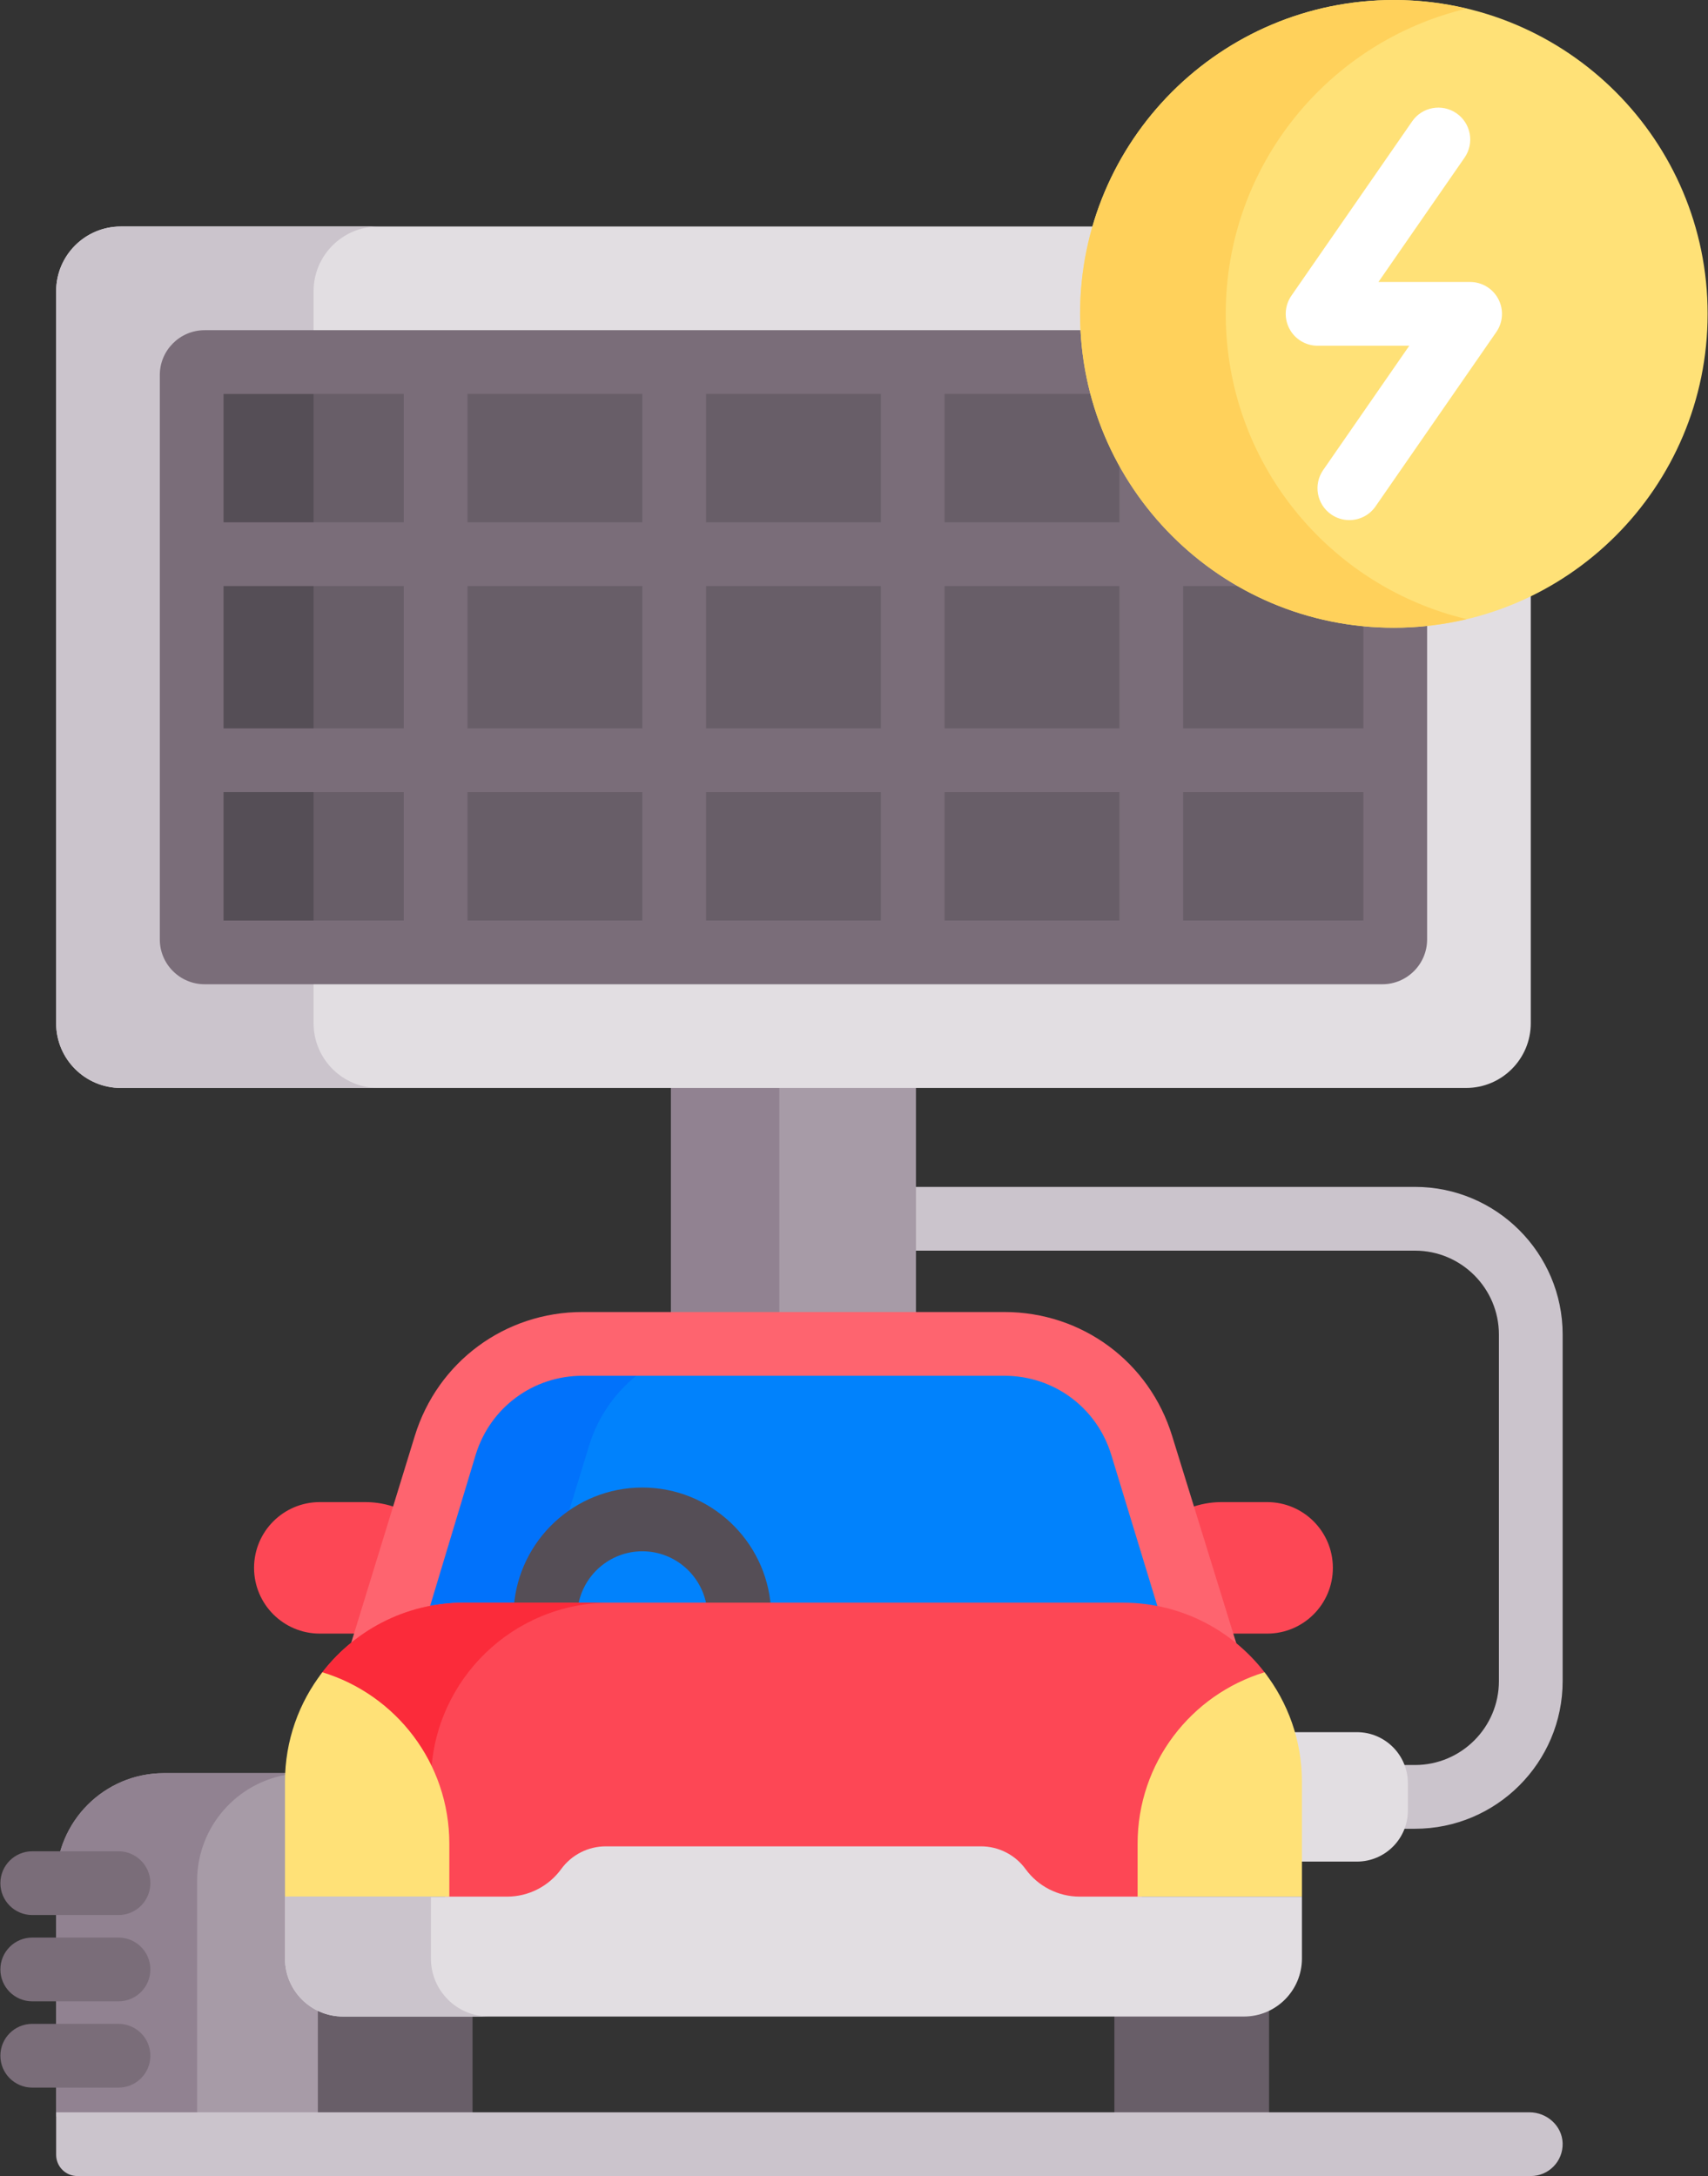 <svg width="402" height="512" viewBox="0 0 402 512" fill="none" xmlns="http://www.w3.org/2000/svg">
<rect x="0" y="0" width="402" height="512" fill="#333333" stroke="none"/>
<path d="M75.811 472.477L75.246 472.204C70.823 470.07 68.076 465.707 68.076 460.816V419.229C68.076 418.549 68.095 417.874 68.128 417.202H38.591C24.576 417.202 13.214 428.564 13.214 442.579V498H75.811V472.477Z" fill="#A79BA7"/>
<path d="M68.126 417.202H38.59C24.575 417.202 13.213 428.564 13.213 442.579V498H46.395V442.579C46.395 429.805 55.835 419.239 68.119 417.467C68.123 417.38 68.122 417.29 68.126 417.202Z" fill="#918291"/>
<path d="M333.04 279.263H214.58V294.263H333.04C343.93 294.263 352.789 303.122 352.789 314.013V395.536C352.789 406.426 343.93 415.286 333.04 415.286H329.497C330.054 416.601 330.362 418.047 330.362 419.563V426.009C330.362 427.525 330.054 428.97 329.497 430.286H333.04C352.201 430.286 367.789 414.698 367.789 395.536V314.013C367.789 294.852 352.201 279.263 333.04 279.263Z" fill="#CBC4CC"/>
<path d="M319.359 407.559H303.736C304.842 411.304 305.413 415.219 305.413 419.23V438.012H319.359C325.988 438.012 331.362 432.638 331.362 426.009V419.563C331.362 412.933 325.988 407.559 319.359 407.559Z" fill="#E2DEE2"/>
<path d="M157.923 254.97H215.58V309.701H157.923V254.97Z" fill="#A79BA7"/>
<path d="M157.923 254.97H183.433V309.701H157.923V254.97Z" fill="#918291"/>
<path d="M328.063 146.696C287.895 146.696 255.215 114.016 255.215 73.848C255.215 66.71 256.265 59.816 258.187 53.293H28.44C20.031 53.293 13.214 60.11 13.214 68.519V240.759C13.214 249.168 20.031 255.985 28.44 255.985H345.063C353.472 255.985 360.289 249.168 360.289 240.759V139.157C350.567 143.974 339.629 146.696 328.063 146.696Z" fill="#E2DEE2"/>
<path d="M73.804 240.758V68.519C73.804 60.11 80.621 53.293 89.03 53.293H28.44C20.031 53.293 13.214 60.11 13.214 68.519V240.759C13.214 249.168 20.031 255.985 28.44 255.985H89.03C80.621 255.985 73.804 249.168 73.804 240.758Z" fill="#CBC4CC"/>
<path d="M328.063 146.696C291.754 146.696 261.57 119.992 256.104 85.193H48.159C46.477 85.193 45.114 86.556 45.114 88.238V221.039C45.114 222.721 46.477 224.084 48.159 224.084H325.344C327.026 224.084 328.389 222.721 328.389 221.039V146.688C328.28 146.688 328.172 146.696 328.063 146.696Z" fill="#685E68"/>
<path d="M48.159 85.193C46.477 85.193 45.114 86.556 45.114 88.238V221.039C45.114 222.721 46.478 224.084 48.159 224.084H73.803V85.193H48.159Z" fill="#554E56"/>
<path d="M328.063 146.696C325.642 146.696 323.25 146.571 320.889 146.339V171.383H278.469V137.894H293.375C280.633 130.965 270.194 120.334 263.469 107.468V122.894H222.323V92.693H257.7C256.407 87.869 255.587 82.854 255.317 77.693H48.159C42.344 77.693 37.613 82.423 37.613 88.238V221.038C37.613 226.853 42.343 231.583 48.159 231.583H325.344C331.158 231.583 335.889 226.853 335.889 221.038V146.269C333.317 146.546 330.707 146.696 328.063 146.696ZM95.034 216.584H52.613V186.383H95.034V216.584ZM95.034 171.383H52.613V137.894H95.034V171.383ZM95.034 122.894H52.613V92.693H95.034V122.894ZM151.179 216.584H110.034V186.383H151.179V216.584ZM151.179 171.383H110.034V137.894H151.179V171.383ZM151.179 122.894H110.034V92.693H151.179V122.894ZM207.323 216.584H166.178V186.383H207.323V216.584ZM207.323 171.383H166.178V137.894H207.323V171.383ZM207.323 122.894H166.178V92.693H207.323V122.894ZM263.469 216.584H222.323V186.383H263.469V216.584ZM263.469 171.383H222.323V137.894H263.469V171.383ZM320.889 216.584H278.469V186.383H320.889V216.584Z" fill="#7A6D79"/>
<path d="M328.063 147.696C368.848 147.696 401.911 114.633 401.911 73.848C401.911 33.063 368.848 0 328.063 0C287.278 0 254.215 33.063 254.215 73.848C254.215 114.633 287.278 147.696 328.063 147.696Z" fill="#FFE177"/>
<path d="M288.495 73.848C288.495 38.966 312.687 9.753 345.203 2.021C339.7 0.713 333.966 0 328.063 0C287.278 0 254.215 33.063 254.215 73.848C254.215 114.633 287.278 147.696 328.063 147.696C333.966 147.696 339.7 146.983 345.203 145.675C312.687 137.943 288.495 108.73 288.495 73.848Z" fill="#FFD15B"/>
<path d="M317.582 122.375C316.109 122.375 314.62 121.942 313.317 121.04C309.913 118.681 309.065 114.009 311.423 110.604L331.691 81.348H310.113C307.323 81.348 304.763 79.799 303.469 77.327C302.174 74.856 302.359 71.869 303.948 69.577L332.372 28.551C334.73 25.146 339.403 24.298 342.809 26.657C346.213 29.016 347.061 33.688 344.703 37.093L324.434 66.348H346.012C348.802 66.348 351.362 67.897 352.656 70.369C353.951 72.84 353.766 75.826 352.177 78.119L323.754 119.146C322.298 121.248 319.96 122.375 317.582 122.375Z" fill="white"/>
<path d="M298.237 353.426H287.507C284.887 353.426 282.383 353.912 280.069 354.785L289.225 384.369H298.238C306.783 384.369 313.709 377.442 313.709 368.898C313.708 360.353 306.781 353.426 298.237 353.426Z" fill="#FD4755"/>
<path d="M93.464 354.797C91.141 353.917 88.627 353.426 85.996 353.426H75.266C66.721 353.426 59.795 360.353 59.795 368.897C59.795 377.442 66.722 384.368 75.266 384.368H84.37L93.464 354.797Z" fill="#FD4755"/>
<path d="M236.403 316.201H137.1C122.256 316.201 109.149 325.886 104.791 340.076L91.994 381.734C97.24 379.315 103.071 377.955 109.217 377.955H264.287C270.433 377.955 276.264 379.315 281.509 381.734L268.712 340.076C264.353 325.886 251.247 316.201 236.403 316.201Z" fill="#0182FC"/>
<path d="M138.677 340.075C143.036 325.885 156.142 316.2 170.986 316.2H137.1C122.256 316.2 109.149 325.885 104.791 340.075L91.994 381.733C97.24 379.314 103.071 377.954 109.216 377.954H127.041L138.677 340.075Z" fill="#0172FB"/>
<path d="M136.02 378.088C137.114 370.695 143.491 365 151.184 365C158.876 365 165.253 370.695 166.347 378.088H181.431C180.273 362.408 167.154 350 151.184 350C135.212 350 122.093 362.408 120.936 378.088H136.02Z" fill="#554E56"/>
<path d="M100.911 378.932L111.961 342.278C115.373 331.167 125.477 323.701 137.101 323.701H236.403C248.027 323.701 258.131 331.166 261.544 342.278L272.728 378.963C279.841 380.452 286.28 383.788 291.531 388.438L275.882 337.873C270.523 320.424 254.657 308.701 236.403 308.701H137.101C118.847 308.701 102.982 320.425 97.622 337.873L82.109 388.32C87.369 383.702 93.805 380.394 100.911 378.932Z" fill="#FE646F"/>
<path d="M111.215 498V473.601H80.727C78.592 473.601 76.582 473.068 74.811 472.139V498H111.215Z" fill="#685E68"/>
<path d="M298.692 498V472.14C296.921 473.069 294.911 473.602 292.776 473.602H262.288V498H298.692Z" fill="#685E68"/>
<path d="M268.749 433.791C268.749 415.545 280.47 399.725 297.916 394.426L298.27 394.318C290.6 383.873 278.238 377.089 264.286 377.089H109.216C95.276 377.089 82.923 383.861 75.252 394.291L75.286 394.334L75.587 394.426C93.033 399.725 104.754 415.545 104.754 433.791V447.121H119.355C124.649 447.121 129.668 444.565 132.782 440.283C135.056 437.157 138.722 435.29 142.589 435.29H230.873C234.739 435.29 238.406 437.157 240.68 440.283C243.794 444.565 248.813 447.121 254.107 447.121H268.75V433.791H268.749Z" fill="#FD4755"/>
<path d="M75.252 394.29L75.286 394.333L75.587 394.425C87.548 398.058 96.816 406.637 101.463 417.552C102.345 395.057 120.85 377.088 143.562 377.088H109.217C95.277 377.088 82.923 383.861 75.252 394.29Z" fill="#FB2B3A"/>
<path d="M306.427 446.255V419.23C306.427 409.525 303.138 400.593 297.625 393.469C280.334 398.722 267.749 414.784 267.749 433.791V446.255H306.427Z" fill="#FFE177"/>
<path d="M67.076 446.255V419.23C67.076 409.525 70.365 400.593 75.878 393.469C93.169 398.722 105.754 414.784 105.754 433.791V446.255H67.076Z" fill="#FFE177"/>
<path d="M254.106 446.254C249.072 446.254 244.341 443.845 241.38 439.773C238.935 436.412 235.03 434.423 230.873 434.423H142.589C138.432 434.423 134.527 436.412 132.082 439.773C129.121 443.845 124.39 446.254 119.356 446.254H67.076V460.816C67.076 468.355 73.188 474.467 80.727 474.467H292.776C300.315 474.467 306.427 468.355 306.427 460.816V446.254H254.106Z" fill="#E2DEE2"/>
<path d="M101.421 460.816V446.254H67.076V460.816C67.076 468.355 73.188 474.467 80.727 474.467H115.072C107.532 474.467 101.421 468.355 101.421 460.816Z" fill="#CBC4CC"/>
<path d="M27.891 450.587H7.589C3.446 450.587 0.089 447.229 0.089 443.087C0.089 438.945 3.446 435.587 7.589 435.587H27.891C32.034 435.587 35.391 438.945 35.391 443.087C35.391 447.229 32.033 450.587 27.891 450.587Z" fill="#7A6D79"/>
<path d="M27.891 470.889H7.589C3.446 470.889 0.089 467.531 0.089 463.389C0.089 459.247 3.446 455.889 7.589 455.889H27.891C32.034 455.889 35.391 459.247 35.391 463.389C35.391 467.531 32.033 470.889 27.891 470.889Z" fill="#7A6D79"/>
<path d="M27.891 491.19H7.589C3.446 491.19 0.089 487.832 0.089 483.69C0.089 479.548 3.446 476.19 7.589 476.19H27.891C32.034 476.19 35.391 479.548 35.391 483.69C35.391 487.832 32.033 491.19 27.891 491.19Z" fill="#7A6D79"/>
<path d="M359.975 497H13.213V507C13.213 509.761 15.452 512 18.213 512H360.289C364.508 512 367.913 508.517 367.786 504.269C367.663 500.164 364.082 497 359.975 497Z" fill="#CBC4CC"/>
</svg>
